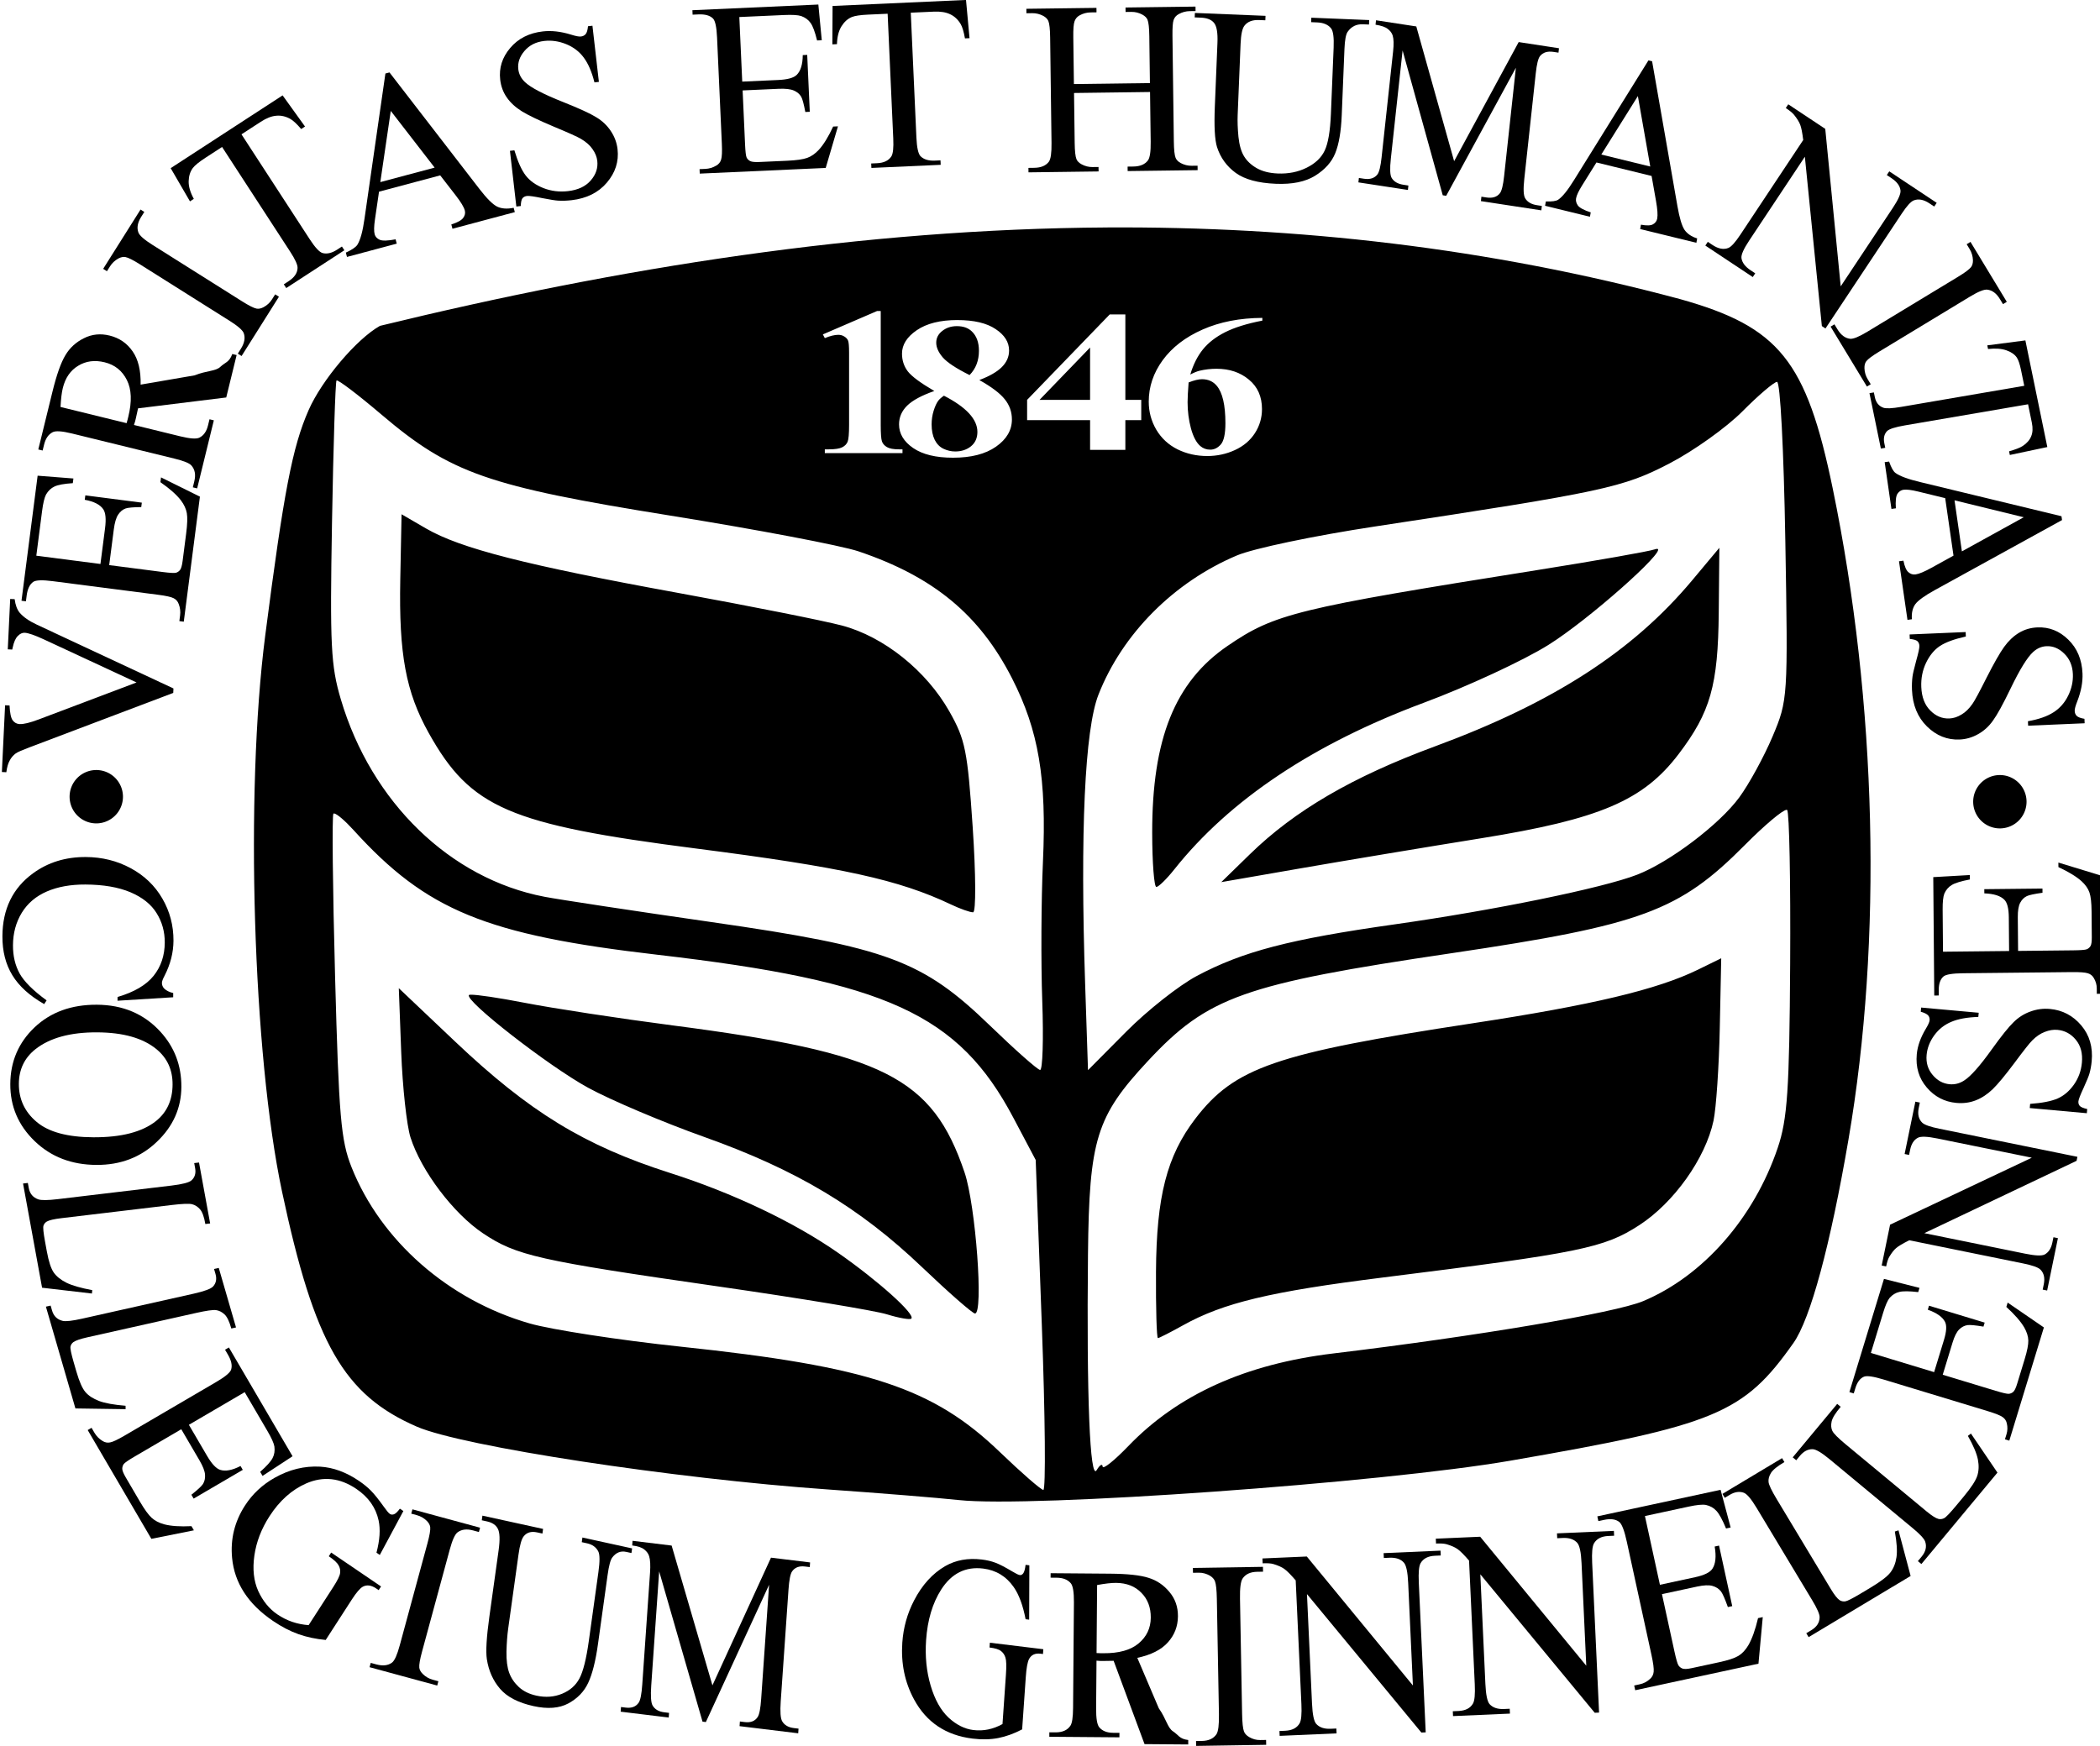 <?xml version="1.0" ?>
<svg xmlns="http://www.w3.org/2000/svg"  viewBox="0 0 271.966 226.145" version="1.1">
    <path style="fill:#000000" d="m 143.323,29.465 c -31.635,0.188 -63.019,5.165 -94.116,12.745 -3.028,1.702 -7.527,7.016 -9.239,10.913 -2.102,4.783 -3.211,10.543 -5.623,29.231 -2.622,20.305 -1.596,54.228 2.177,71.984 4.183,19.688 8.01,26.365 17.469,30.467 5.895,2.557 33.303,6.74 53.305,8.137 6.622,0.463 14.21,1.078 16.863,1.367 9.394,1.025 54.769,-2.215 71.461,-5.103 26.606,-4.603 30.188,-6.092 36.644,-15.241 2.199,-3.116 4.778,-12.654 7.13,-26.373 4.424,-25.808 3.682,-56.525 -2.036,-84.281 -3.42,-16.602 -6.939,-20.974 -19.777,-24.567 -24.893,-6.675 -49.651,-9.426 -74.256,-9.28 z m -29.728,10.82 0.466,0 0,14.755 c 0,1.109 0.051,1.818 0.155,2.128 0.103,0.302 0.318,0.55 0.647,0.745 0.329,0.195 0.855,0.292 1.578,0.292 l 0.438,0 0,0.492 -10.059,0 0,-0.492 0.506,0 c 0.817,0 1.399,-0.088 1.747,-0.266 0.348,-0.177 0.583,-0.422 0.705,-0.733 0.122,-0.31 0.184,-1.032 0.184,-2.167 l 0,-9.353 c 0,-0.834 -0.044,-1.352 -0.128,-1.556 -0.085,-0.213 -0.243,-0.391 -0.478,-0.533 -0.225,-0.151 -0.488,-0.227 -0.789,-0.227 -0.479,0 -1.061,0.143 -1.747,0.427 l -0.255,-0.48 7.031,-3.033 z m 30.12,0.447 2.027,0 0,11.064 2.059,0 0,2.623 -2.059,0 0,3.852 -4.567,0 0,-3.852 -8.156,0 0,-2.623 10.697,-11.064 z m 19.769,0.444 0,0.355 c -2.004,0.389 -3.615,0.891 -4.833,1.508 -1.207,0.608 -2.165,1.353 -2.873,2.231 -0.698,0.87 -1.241,1.951 -1.628,3.244 0.487,-0.253 0.891,-0.418 1.213,-0.494 0.72,-0.169 1.446,-0.253 2.177,-0.253 1.683,0 3.083,0.468 4.202,1.406 1.129,0.929 1.695,2.2 1.695,3.814 0,1.132 -0.305,2.171 -0.914,3.117 -0.609,0.946 -1.472,1.678 -2.591,2.194 -1.118,0.515 -2.314,0.772 -3.587,0.772 -1.384,0 -2.664,-0.286 -3.837,-0.861 -1.174,-0.583 -2.093,-1.432 -2.758,-2.547 -0.653,-1.115 -0.98,-2.328 -0.98,-3.637 0,-1.926 0.604,-3.717 1.811,-5.373 1.218,-1.664 2.94,-2.987 5.166,-3.967 2.237,-0.989 4.816,-1.491 7.739,-1.508 z m -39.494,0.284 c 2.148,0 3.798,0.39 4.95,1.167 1.163,0.769 1.744,1.694 1.744,2.775 0,0.811 -0.316,1.529 -0.947,2.155 -0.62,0.617 -1.589,1.173 -2.906,1.672 1.583,0.887 2.68,1.716 3.289,2.484 0.62,0.76 0.93,1.635 0.93,2.623 0,1.386 -0.686,2.56 -2.059,3.523 -1.362,0.955 -3.217,1.431 -5.564,1.431 -2.226,0 -3.948,-0.418 -5.166,-1.255 -1.218,-0.836 -1.828,-1.857 -1.828,-3.066 0,-0.921 0.349,-1.729 1.047,-2.422 0.709,-0.693 1.883,-1.325 3.522,-1.9 -1.783,-1.039 -2.93,-1.889 -3.439,-2.548 -0.498,-0.659 -0.747,-1.424 -0.747,-2.294 0,-1.149 0.636,-2.158 1.909,-3.028 1.284,-0.879 3.04,-1.319 5.266,-1.319 z m -0.066,0.786 c -0.742,0 -1.373,0.208 -1.894,0.622 -0.52,0.406 -0.781,0.912 -0.781,1.52 0,0.617 0.288,1.259 0.864,1.927 0.587,0.659 1.738,1.415 3.455,2.269 0.41,-0.422 0.715,-0.896 0.914,-1.42 0.199,-0.524 0.298,-1.098 0.298,-1.723 0,-1.098 -0.31,-1.939 -0.93,-2.522 -0.465,-0.448 -1.107,-0.672 -1.927,-0.672 z m 17.25,2.769 -6.545,6.781 6.545,0 0,-6.781 z m 14.488,4.106 c -0.443,0 -1.019,0.14 -1.728,0.419 -0.089,1.166 -0.133,2.019 -0.133,2.559 0,1.166 0.145,2.294 0.433,3.384 0.299,1.09 0.703,1.854 1.212,2.294 0.365,0.313 0.797,0.469 1.295,0.469 0.509,0 0.962,-0.224 1.361,-0.672 0.399,-0.456 0.598,-1.377 0.598,-2.763 0,-2.332 -0.371,-3.941 -1.112,-4.828 -0.476,-0.575 -1.118,-0.863 -1.927,-0.863 z M 43.579,49.288 c 0.147,-0.171 2.769,1.816 5.827,4.416 8.943,7.604 13.754,9.287 37.402,13.084 11.187,1.797 22.16,3.882 24.384,4.634 9.728,3.289 15.67,8.206 19.877,16.448 3.449,6.757 4.492,12.959 4,23.775 -0.225,4.957 -0.266,13.061 -0.089,18.008 0.176,4.947 0.05,8.97 -0.281,8.942 -0.331,-0.028 -3.248,-2.609 -6.481,-5.737 -8.73,-8.446 -13.27,-10.135 -36.058,-13.414 -9.96,-1.433 -19.695,-2.91 -21.634,-3.28 -12.207,-2.329 -22.437,-12.243 -26.384,-25.572 -1.296,-4.375 -1.423,-6.951 -1.144,-22.961 0.173,-9.918 0.436,-18.173 0.583,-18.344 z m 186.561,0.178 c 0.414,-0.016 0.868,8.658 1.073,20.575 0.351,20.345 0.33,20.661 -1.648,25.348 -1.102,2.61 -3.042,6.163 -4.312,7.895 -2.572,3.507 -9.014,8.384 -13.239,10.022 -4.453,1.727 -18.522,4.608 -31.383,6.428 -13.61,1.926 -19.656,3.503 -25.641,6.688 -2.305,1.226 -6.418,4.474 -9.139,7.216 l -4.947,4.984 -0.369,-11.086 c -0.657,-19.805 -0.05,-33.029 1.725,-37.555 3.086,-7.867 9.751,-14.573 17.919,-18.028 2.157,-0.913 9.993,-2.557 17.948,-3.764 29.598,-4.493 32.035,-5.015 38.097,-8.166 3.123,-1.623 7.371,-4.657 9.439,-6.741 2.069,-2.084 4.082,-3.802 4.477,-3.817 z m -107.894,1.791 c -0.343,0.237 -0.587,0.453 -0.731,0.647 -0.221,0.296 -0.42,0.726 -0.597,1.292 -0.177,0.566 -0.267,1.158 -0.267,1.775 0,0.794 0.134,1.461 0.4,2.002 0.266,0.532 0.641,0.917 1.128,1.153 0.498,0.237 1.008,0.355 1.528,0.355 0.808,0 1.49,-0.224 2.044,-0.672 0.554,-0.456 0.83,-1.077 0.83,-1.863 0,-1.639 -1.444,-3.202 -4.334,-4.689 z m -70.241,15.358 -0.166,8.447 c -0.189,9.682 0.719,14.579 3.688,19.892 5.422,9.707 10.385,11.848 34.677,14.966 18.848,2.419 26.225,4.04 32.961,7.242 1.194,0.568 2.481,1.023 2.861,1.011 0.38,-0.011 0.355,-4.963 -0.053,-11.002 -0.673,-9.952 -0.955,-11.356 -3.011,-14.997 -2.998,-5.309 -8.507,-9.716 -13.934,-11.15 -2.381,-0.629 -11.945,-2.533 -21.255,-4.231 -19.667,-3.587 -28.152,-5.756 -32.587,-8.331 l -3.18,-1.847 z m 170.664,4.345 -3.512,4.202 c -7.694,9.205 -18.004,15.863 -33.333,21.523 -10.653,3.934 -18.147,8.303 -23.956,13.969 l -3.703,3.611 10.264,-1.784 c 5.645,-0.981 16.17,-2.734 23.389,-3.897 15.366,-2.474 21,-4.877 25.581,-10.911 4.118,-5.423 5.103,-8.898 5.191,-18.303 l 0.08,-8.409 z m -8.006,0.142 c -0.072,-0.019 -0.195,5e-4 -0.37,0.062 -0.738,0.261 -7.538,1.459 -15.111,2.664 -31.365,4.989 -34.096,5.659 -40.217,9.848 -6.802,4.656 -9.768,12.03 -9.747,24.233 0.006,3.852 0.25,6.995 0.541,6.984 0.291,-0.011 1.34,-1.04 2.331,-2.288 7.147,-8.992 18.02,-16.256 32.289,-21.57 5.652,-2.105 12.913,-5.473 16.134,-7.486 5.241,-3.274 15.235,-12.167 14.15,-12.448 z m 16.709,33.8 c 0.034,-0.002 0.059,0.007 0.077,0.023 0.28,0.26 0.456,9.22 0.391,19.911 -0.1,16.365 -0.355,20.136 -1.613,23.856 -3.073,9.089 -9.672,16.603 -17.434,19.852 -3.615,1.513 -21.505,4.535 -40.106,6.773 -11.392,1.371 -20.146,5.328 -26.573,12.012 -1.802,1.874 -3.294,3.062 -3.316,2.641 -0.022,-0.421 -0.37,-0.213 -0.772,0.463 -0.872,1.466 -1.315,-9.576 -1.123,-27.978 0.155,-14.866 1.073,-17.835 7.733,-24.989 7.787,-8.364 12.39,-10 39.339,-13.992 24.656,-3.652 29.479,-5.431 37.998,-14.016 2.562,-2.581 4.888,-4.536 5.4,-4.556 z M 43.295,105.376 c 0.369,0.065 1.406,0.949 2.497,2.152 9.443,10.412 17.134,13.57 39.319,16.141 29.72,3.444 39.033,7.706 46.125,21.113 l 2.895,5.473 0.794,21.408 c 0.437,11.774 0.524,21.375 0.192,21.334 -0.332,-0.04 -2.862,-2.246 -5.623,-4.902 -8.651,-8.32 -17.005,-11.081 -41.297,-13.652 -7.957,-0.842 -16.782,-2.199 -19.611,-3.014 -10.519,-3.031 -19.275,-10.717 -23.061,-20.242 -1.374,-3.457 -1.638,-6.508 -2.13,-24.68 -0.309,-11.404 -0.406,-20.903 -0.216,-21.108 0.024,-0.026 0.063,-0.033 0.116,-0.023 z m 179.617,18.753 -2.992,1.466 c -5.288,2.59 -13.723,4.598 -29.208,6.956 -25.519,3.887 -30.832,5.718 -35.922,12.377 -3.675,4.809 -5.023,10.061 -5.08,19.803 -0.028,4.734 0.085,8.603 0.25,8.597 0.165,-0.006 1.621,-0.747 3.234,-1.647 5.236,-2.921 11.324,-4.378 25.931,-6.205 25.603,-3.202 28.608,-3.816 33.172,-6.775 4.493,-2.913 8.587,-8.674 9.617,-13.536 0.344,-1.623 0.709,-7.02 0.811,-11.994 l 0.186,-9.042 z m -171.264,3.872 0.311,8.266 c 0.171,4.546 0.712,9.523 1.202,11.061 1.378,4.331 5.552,9.858 9.383,12.422 4.33,2.898 7.091,3.522 30.567,6.902 10.403,1.498 20.19,3.116 21.748,3.597 1.559,0.481 2.983,0.731 3.164,0.555 0.558,-0.542 -4.275,-4.887 -9.463,-8.506 -5.725,-3.995 -13.634,-7.757 -21.758,-10.352 -11.125,-3.552 -18.234,-7.901 -27.894,-17.059 l -7.261,-6.884 z m 9.292,0.848 c -0.112,0.004 -0.18,0.016 -0.202,0.039 -0.639,0.689 10.306,9.211 15.428,12.012 2.934,1.605 9.705,4.474 15.047,6.377 11.949,4.255 20.096,9.129 28.223,16.886 3.424,3.267 6.496,5.958 6.827,5.98 1.137,0.074 0.101,-13.991 -1.345,-18.272 -4.162,-12.319 -10.46,-15.493 -37.795,-19.045 -6.818,-0.886 -15.474,-2.209 -19.236,-2.941 -3.292,-0.64 -6.166,-1.063 -6.947,-1.036 z" />
    <g transform="matrix(0.048,-0.999,0.999,0.048,-85.396,-544.705)" style="fill:#000000">
        <path d="m -617.319,116.464 0,0.578 q -1.125,0.203 -1.703,0.719 -0.828,0.766 -1.469,2.344 l -7.391,18.031 -0.578,0 -7.938,-18.266 q -0.609,-1.406 -0.859,-1.719 -0.391,-0.484 -0.969,-0.75 -0.562,-0.281 -1.531,-0.359 l 0,-0.578 8.656,0 0,0.578 q -1.469,0.141 -1.906,0.5 -0.438,0.359 -0.438,0.922 0,0.781 0.719,2.438 l 5.391,12.422 5,-12.266 q 0.734,-1.812 0.734,-2.516 0,-0.453 -0.453,-0.859 -0.453,-0.422 -1.531,-0.594 -0.078,-0.016 -0.266,-0.047 l 0,-0.578 6.531,0 z" style="fill:#000000" />
    </g>
    <g transform="matrix(0.128,-0.992,0.992,0.128,-85.396,-544.705)" style="fill:#000000">
        <path d="m -599.952,168.236 0,8.375 4.656,0 q 1.812,0 2.422,-0.547 0.812,-0.719 0.906,-2.531 l 0.578,0 0,7.375 -0.578,0 q -0.219,-1.547 -0.438,-1.984 -0.281,-0.547 -0.922,-0.859 -0.641,-0.312 -1.969,-0.312 l -4.656,0 0,6.984 q 0,1.406 0.125,1.719 0.125,0.297 0.438,0.484 0.312,0.172 1.188,0.172 l 3.594,0 q 1.797,0 2.609,-0.25 0.812,-0.25 1.562,-0.984 0.969,-0.969 1.984,-2.922 l 0.625,0 -1.828,5.312 -16.328,0 0,-0.578 0.75,0 q 0.75,0 1.422,-0.359 0.5,-0.25 0.672,-0.75 0.188,-0.5 0.188,-2.047 l 0,-13.766 q 0,-2.016 -0.406,-2.484 -0.562,-0.625 -1.875,-0.625 l -0.75,0 0,-0.578 16.328,0 0.234,4.641 -0.609,0 q -0.328,-1.672 -0.734,-2.297 -0.391,-0.625 -1.172,-0.953 -0.625,-0.234 -2.203,-0.234 l -5.812,0 z" style="fill:#000000" />
    </g>
    <g transform="matrix(0.238,-0.971,0.971,0.238,-105.481,-547.157)" style="fill:#000000">
        <path d="m -543.831,273.49 -5.656,0 -4.088,-10.76 c -0.531,0.021 -0.964,0.031 -1.297,0.031 l -0.438,0 c -0.156,-0.01 -0.318,-0.021 -0.484,-0.031 l 0,6.156 c 0,1.333 0.146,2.161 0.438,2.484 0.396,0.458 0.99,0.688 1.781,0.688 l 0.828,0 0,0.578 -9.078,0 0,-0.578 0.797,0 c 0.896,0 1.536,-0.292 1.922,-0.875 0.219,-0.323 0.328,-1.089 0.328,-2.297 l 0,-13.688 c 0,-1.333 -0.146,-2.161 -0.438,-2.484 -0.406,-0.458 -1.01,-0.688 -1.812,-0.688 l -0.797,0 0,-0.578 7.719,0 c 2.25,0 3.906,0.167 4.969,0.5 1.073,0.323 1.979,0.927 2.719,1.812 0.75,0.875 1.125,1.922 1.125,3.141 0,1.302 -0.427,2.432 -1.281,3.391 -0.844,0.958 -2.156,1.635 -3.938,2.031 l 2.833,6.505 c 1,1.396 1.149,2.52 1.867,2.978 0.719,0.458 0.825,0.98 1.981,1.105 z m -11.963,-11.744 c 0.198,0 0.37,0.005 0.516,0.016 l 0.359,0 c 2.021,0 3.542,-0.438 4.562,-1.312 1.031,-0.875 1.547,-1.99 1.547,-3.344 0,-1.323 -0.417,-2.396 -1.25,-3.219 -0.823,-0.833 -1.917,-1.25 -3.281,-1.25 -0.604,0 -1.422,0.099 -2.453,0.297 l 0,8.812 z" style="fill:#000000" />
    </g>
    <g transform="matrix(0.533,-0.846,0.846,0.533,-85.396,-544.705)" style="fill:#000000">
        <path d="m -428.65,413.124 0,0.578 -9.078,0 0,-0.578 0.75,0 q 1.312,0 1.906,-0.766 0.375,-0.5 0.375,-2.406 l 0,-13.688 q 0,-1.609 -0.203,-2.125 -0.156,-0.391 -0.641,-0.672 -0.688,-0.375 -1.438,-0.375 l -0.75,0 0,-0.578 9.078,0 0,0.578 -0.766,0 q -1.297,0 -1.891,0.766 -0.391,0.5 -0.391,2.406 l 0,13.688 q 0,1.609 0.203,2.125 0.156,0.391 0.656,0.672 0.672,0.375 1.422,0.375 l 0.766,0 z" style="fill:#000000" />
    </g>
    <g transform="matrix(0.838,-0.545,0.545,0.838,-85.396,-544.705)" style="fill:#000000">
        <path d="m -201.512,533.693 0.234,4.969 -0.594,0 q -0.172,-1.312 -0.469,-1.875 -0.484,-0.906 -1.297,-1.328 -0.797,-0.438 -2.109,-0.438 l -2.984,0 0,16.188 q 0,1.953 0.422,2.438 0.594,0.656 1.828,0.656 l 0.734,0 0,0.578 -8.984,0 0,-0.578 0.75,0 q 1.344,0 1.906,-0.812 0.344,-0.5 0.344,-2.281 l 0,-16.188 -2.547,0 q -1.484,0 -2.109,0.219 -0.812,0.297 -1.391,1.141 -0.578,0.844 -0.688,2.281 l -0.594,0 0.25,-4.969 17.297,0 z" style="fill:#000000" />
    </g>
    <g transform="matrix(0.966,-0.258,0.258,0.966,-85.396,-544.705)" style="fill:#000000">
        <path d="m -8.833,585.032 -8.203,0 -1.438,3.344 q -0.531,1.234 -0.531,1.844 0,0.484 0.453,0.859 0.469,0.359 2,0.469 l 0,0.578 -6.672,0 0,-0.578 q 1.328,-0.234 1.719,-0.609 0.797,-0.75 1.766,-3.047 l 7.453,-17.438 0.547,0 7.375,17.625 q 0.891,2.125 1.609,2.766 0.734,0.625 2.031,0.703 l 0,0.578 -8.359,0 0,-0.578 q 1.266,-0.062 1.703,-0.422 0.453,-0.359 0.453,-0.875 0,-0.688 -0.625,-2.172 l -1.281,-3.047 z m -0.438,-1.156 -3.594,-8.562 -3.688,8.562 7.281,0 z" style="fill:#000000" />
    </g>
    <g transform="matrix(0.993,-0.114,0.114,0.993,-85.396,-544.705)" style="fill:#000000">
        <path d="m 98.605,563.218 0,7.328 -0.578,0 q -0.281,-2.109 -1.016,-3.359 -0.719,-1.25 -2.062,-1.984 -1.344,-0.734 -2.781,-0.734 -1.625,0 -2.688,1 -1.062,0.984 -1.062,2.25 0,0.969 0.672,1.766 0.969,1.172 4.609,3.125 2.969,1.594 4.047,2.453 1.094,0.844 1.672,2 0.594,1.156 0.594,2.422 0,2.406 -1.875,4.156 -1.859,1.734 -4.797,1.734 -0.922,0 -1.734,-0.141 -0.484,-0.078 -2.016,-0.562 -1.516,-0.5 -1.922,-0.5 -0.391,0 -0.625,0.234 -0.219,0.234 -0.328,0.969 l -0.578,0 0,-7.266 0.578,0 q 0.406,2.281 1.094,3.422 0.688,1.125 2.094,1.875 1.422,0.75 3.109,0.75 1.953,0 3.078,-1.031 1.141,-1.031 1.141,-2.438 0,-0.781 -0.438,-1.578 -0.422,-0.797 -1.328,-1.484 -0.609,-0.469 -3.328,-1.984 -2.719,-1.531 -3.875,-2.438 -1.141,-0.906 -1.734,-2 -0.594,-1.094 -0.594,-2.406 0,-2.281 1.75,-3.922 1.75,-1.656 4.453,-1.656 1.688,0 3.578,0.828 0.875,0.391 1.234,0.391 0.406,0 0.656,-0.234 0.266,-0.25 0.422,-0.984 l 0.578,0 z" style="fill:#000000" />
    </g>
    <g transform="matrix(0.999,-0.045,0.045,0.999,-85.396,-544.705)" style="fill:#000000">
        <path d="m 156.348,554.5 0,8.375 4.656,0 q 1.812,0 2.422,-0.547 0.812,-0.719 0.906,-2.531 l 0.578,0 0,7.375 -0.578,0 q -0.219,-1.547 -0.438,-1.984 -0.281,-0.547 -0.922,-0.859 -0.641,-0.312 -1.969,-0.312 l -4.656,0 0,6.984 q 0,1.406 0.125,1.719 0.125,0.297 0.438,0.484 0.312,0.172 1.188,0.172 l 3.594,0 q 1.797,0 2.609,-0.25 0.812,-0.25 1.562,-0.984 0.969,-0.969 1.984,-2.922 l 0.625,0 -1.828,5.312 -16.328,0 0,-0.578 0.75,0 q 0.75,0 1.422,-0.359 0.5,-0.25 0.672,-0.75 0.188,-0.5 0.188,-2.047 l 0,-13.766 q 0,-2.016 -0.406,-2.484 -0.562,-0.625 -1.875,-0.625 l -0.75,0 0,-0.578 16.328,0 0.234,4.641 -0.609,0 q -0.328,-1.672 -0.734,-2.297 -0.391,-0.625 -1.172,-0.953 -0.625,-0.234 -2.203,-0.234 l -5.812,0 z" style="fill:#000000" />
    </g>
    <g transform="matrix(0.999,-0.045,0.045,0.999,-85.396,-544.705)" style="fill:#000000">
        <path d="m 185.774,553.61 0.234,4.969 -0.594,0 q -0.172,-1.312 -0.469,-1.875 -0.484,-0.906 -1.297,-1.328 -0.797,-0.438 -2.109,-0.438 l -2.984,0 0,16.188 q 0,1.953 0.422,2.438 0.594,0.656 1.828,0.656 l 0.734,0 0,0.578 -8.984,0 0,-0.578 0.75,0 q 1.344,0 1.906,-0.812 0.344,-0.5 0.344,-2.281 l 0,-16.188 -2.547,0 q -1.484,0 -2.109,0.219 -0.812,0.297 -1.391,1.141 -0.578,0.844 -0.688,2.281 l -0.594,0 0.25,-4.969 17.297,0 z" style="fill:#000000" />
    </g>
    <g transform="matrix(1,-0.013,0.013,1,-85.396,-544.705)" style="fill:#000000">
        <path d="m 217.216,558.417 9.844,0 0,-6.062 q 0,-1.625 -0.203,-2.141 -0.156,-0.391 -0.656,-0.672 -0.672,-0.375 -1.422,-0.375 l -0.75,0 0,-0.578 9.062,0 0,0.578 -0.75,0 q -0.75,0 -1.422,0.359 -0.5,0.25 -0.688,0.766 -0.172,0.5 -0.172,2.062 l 0,13.672 q 0,1.609 0.203,2.125 0.156,0.391 0.641,0.672 0.688,0.375 1.438,0.375 l 0.75,0 0,0.578 -9.062,0 0,-0.578 0.75,0 q 1.297,0 1.891,-0.766 0.391,-0.5 0.391,-2.406 l 0,-6.453 -9.844,0 0,6.453 q 0,1.609 0.203,2.125 0.156,0.391 0.656,0.672 0.672,0.375 1.422,0.375 l 0.766,0 0,0.578 -9.078,0 0,-0.578 0.75,0 q 1.312,0 1.906,-0.766 0.375,-0.5 0.375,-2.406 l 0,-13.672 q 0,-1.625 -0.203,-2.141 -0.156,-0.391 -0.641,-0.672 -0.688,-0.375 -1.438,-0.375 l -0.75,0 0,-0.578 9.078,0 0,0.578 -0.766,0 q -0.75,0 -1.422,0.359 -0.484,0.25 -0.672,0.766 -0.188,0.5 -0.188,2.062 l 0,6.062 z" style="fill:#000000" />
    </g>
    <g transform="matrix(0.999,0.041,-0.041,0.999,-85.396,-544.705)" style="fill:#000000">
        <path d="m 277.483,536.735 0,-0.578 7.5,0 0,0.578 -0.797,0 q -1.25,0 -1.922,1.047 -0.328,0.484 -0.328,2.25 l 0,8.594 q 0,3.188 -0.641,4.953 -0.625,1.75 -2.484,3.016 -1.844,1.25 -5.031,1.25 -3.469,0 -5.266,-1.203 -1.797,-1.203 -2.547,-3.234 -0.5,-1.391 -0.5,-5.219 l 0,-8.281 q 0,-1.953 -0.547,-2.562 -0.531,-0.609 -1.734,-0.609 l -0.797,0 0,-0.578 9.156,0 0,0.578 -0.812,0 q -1.312,0 -1.875,0.828 -0.391,0.562 -0.391,2.344 l 0,9.234 q 0,1.234 0.219,2.828 0.234,1.594 0.828,2.484 0.594,0.891 1.703,1.469 1.125,0.578 2.75,0.578 2.078,0 3.719,-0.906 1.641,-0.906 2.234,-2.312 0.609,-1.422 0.609,-4.797 l 0,-8.578 q 0,-1.984 -0.438,-2.484 -0.609,-0.688 -1.812,-0.688 l -0.797,0 z" style="fill:#000000" />
    </g>
    <g transform="matrix(0.929,0.142,-0.115,1.059,-85.396,-544.705)" style="fill:#000000">
        <path d="m 353.805,490.802 -7.663,-16.686 0,13.25 q 0,1.828 0.395,2.281 0.541,0.614 1.711,0.614 l 0.702,0 0,0.541 -6.903,0 0,-0.541 0.702,0 q 1.258,0 1.784,-0.76 0.322,-0.468 0.322,-2.135 l 0,-12.957 q 0,-1.316 -0.292,-1.901 -0.205,-0.424 -0.76,-0.702 -0.541,-0.292 -1.755,-0.292 l 0,-0.541 5.616,0 7.195,15.516 7.078,-15.516 5.616,0 0,0.541 -0.687,0 q -1.272,0 -1.799,0.76 -0.322,0.468 -0.322,2.135 l 0,12.957 q 0,1.828 0.409,2.281 0.541,0.614 1.711,0.614 l 0.687,0 0,0.541 -8.424,0 0,-0.541 0.702,0 q 1.272,0 1.784,-0.76 0.322,-0.468 0.322,-2.135 l 0,-13.25 -7.649,16.686 -0.483,0 z" style="fill:#000000" />
    </g>
    <g transform="matrix(0.924,0.226,-0.189,1.036,-85.396,-544.705)" style="fill:#000000">
        <path d="m 417.333,456.738 -7.732,0 -1.355,3.152 q -0.501,1.163 -0.501,1.738 0,0.457 0.427,0.81 0.442,0.339 1.885,0.442 l 0,0.545 -6.289,0 0,-0.545 q 1.252,-0.221 1.62,-0.574 0.751,-0.707 1.664,-2.872 l 7.025,-16.436 0.515,0 6.951,16.613 q 0.839,2.003 1.517,2.607 0.692,0.589 1.915,0.663 l 0,0.545 -7.879,0 0,-0.545 q 1.193,-0.059 1.605,-0.398 0.427,-0.339 0.427,-0.825 0,-0.648 -0.589,-2.047 l -1.208,-2.872 z m -0.412,-1.09 -3.387,-8.071 -3.476,8.071 6.863,0 z" style="fill:#000000" />
    </g>
    <g transform="matrix(0.833,0.553,-0.553,0.833,-85.396,-544.705)" style="fill:#000000">
        <path d="m 572.92,289.786 5.75,0 12.953,15.891 0,-12.219 q 0,-1.953 -0.438,-2.438 -0.578,-0.656 -1.828,-0.656 l -0.734,0 0,-0.578 7.375,0 0,0.578 -0.75,0 q -1.344,0 -1.906,0.812 -0.344,0.5 -0.344,2.281 l 0,17.859 -0.562,0 -13.969,-17.062 0,13.047 q 0,1.953 0.422,2.438 0.594,0.656 1.828,0.656 l 0.75,0 0,0.578 -7.375,0 0,-0.578 0.734,0 q 1.359,0 1.922,-0.812 0.344,-0.5 0.344,-2.281 l 0,-14.734 q -0.922,-1.078 -1.406,-1.422 -0.469,-0.344 -1.391,-0.641 -0.453,-0.141 -1.375,-0.141 l 0,-0.578 z" style="fill:#000000" />
    </g>
    <g transform="matrix(0.518,0.855,-0.855,0.518,-85.396,-544.705)" style="fill:#000000">
        <path d="m 678.453,27.799 0,0.578 -9.078,0 0,-0.578 0.75,0 q 1.312,0 1.906,-0.766 0.375,-0.5 0.375,-2.406 l 0,-13.688 q 0,-1.609 -0.203,-2.125 -0.156,-0.391 -0.641,-0.672 -0.688,-0.375 -1.438,-0.375 l -0.75,0 0,-0.578 9.078,0 0,0.578 -0.766,0 q -1.297,0 -1.891,0.766 -0.391,0.5 -0.391,2.406 l 0,13.688 q 0,1.609 0.203,2.125 0.156,0.391 0.656,0.672 0.672,0.375 1.422,0.375 l 0.766,0 z" style="fill:#000000" />
    </g>
    <g transform="matrix(0.182,0.885,-1.091,0.187,-85.396,-544.705)" style="fill:#000000">
        <path d="m 723.314,-200.637 0.212,4.484 -0.536,0 q -0.155,-1.185 -0.423,-1.692 -0.437,-0.818 -1.17,-1.199 -0.719,-0.395 -1.904,-0.395 l -2.693,0 0,14.609 q 0,1.763 0.381,2.2 0.536,0.592 1.65,0.592 l 0.663,0 0,0.522 -8.108,0 0,-0.522 0.677,0 q 1.213,0 1.72,-0.733 0.31,-0.451 0.31,-2.059 l 0,-14.609 -2.299,0 q -1.34,0 -1.904,0.197 -0.733,0.268 -1.255,1.029 -0.522,0.761 -0.62,2.059 l -0.536,0 0.226,-4.484 15.61,0 z" style="fill:#000000" />
    </g>
    <g transform="matrix(0.137,0.948,-1.034,0.141,-85.396,-544.705)" style="fill:#000000">
        <path d="m 685.669,-236.415 -7.856,0 -1.377,3.202 q -0.509,1.182 -0.509,1.766 0,0.464 0.434,0.823 0.449,0.344 1.915,0.449 l 0,0.554 -6.39,0 0,-0.554 q 1.272,-0.224 1.646,-0.584 0.763,-0.718 1.691,-2.918 l 7.138,-16.7 0.524,0 7.063,16.88 q 0.853,2.035 1.541,2.649 0.703,0.599 1.945,0.673 l 0,0.554 -8.006,0 0,-0.554 q 1.212,-0.06 1.631,-0.404 0.434,-0.344 0.434,-0.838 0,-0.658 -0.599,-2.08 l -1.227,-2.918 z m -0.419,-1.107 -3.442,-8.201 -3.532,8.201 6.973,0 z" style="fill:#000000" />
    </g>
    <g transform="matrix(0.043,0.999,-0.999,0.043,-85.396,-544.705)" style="fill:#000000">
        <path d="m 653.133,-327.618 0,7.328 -0.578,0 q -0.281,-2.109 -1.016,-3.359 -0.719,-1.25 -2.062,-1.984 -1.344,-0.734 -2.781,-0.734 -1.625,0 -2.688,1 -1.062,0.984 -1.062,2.25 0,0.969 0.672,1.766 0.969,1.172 4.609,3.125 2.969,1.594 4.047,2.453 1.094,0.844 1.672,2 0.594,1.156 0.594,2.422 0,2.406 -1.875,4.156 -1.859,1.734 -4.797,1.734 -0.922,0 -1.734,-0.141 -0.484,-0.078 -2.016,-0.562 -1.516,-0.5 -1.922,-0.5 -0.391,0 -0.625,0.234 -0.219,0.234 -0.328,0.969 l -0.578,0 0,-7.266 0.578,0 q 0.406,2.281 1.094,3.422 0.688,1.125 2.094,1.875 1.422,0.75 3.109,0.75 1.953,0 3.078,-1.031 1.141,-1.031 1.141,-2.438 0,-0.781 -0.438,-1.578 -0.422,-0.797 -1.328,-1.484 -0.609,-0.469 -3.328,-1.984 -2.719,-1.531 -3.875,-2.438 -1.141,-0.906 -1.734,-2 -0.594,-1.094 -0.594,-2.406 0,-2.281 1.75,-3.922 1.75,-1.656 4.453,-1.656 1.688,0 3.578,0.828 0.875,0.391 1.234,0.391 0.406,0 0.656,-0.234 0.266,-0.25 0.422,-0.984 l 0.578,0 z" style="fill:#000000" />
    </g>
    <path style="fill:#000000;fill-rule:nonzero" d="m 262.452,103.748 a 3.456,3.456 0 0 1 -3.351,3.557 3.456,3.456 0 0 1 -3.557,-3.351 3.456,3.456 0 0 1 3.351,-3.557 3.456,3.456 0 0 1 3.557,3.351 z" />
    <g transform="matrix(-0.005,1,-1,-0.005,-85.396,-544.705)" style="fill:#000000">
        <path d="m 673.329,-111.19 0.484,7.203 -0.484,0 q -0.969,-3.234 -2.766,-4.656 -1.797,-1.422 -4.312,-1.422 -2.109,0 -3.812,1.078 -1.703,1.062 -2.688,3.406 -0.969,2.344 -0.969,5.828 0,2.875 0.922,4.984 0.922,2.109 2.766,3.234 1.859,1.125 4.234,1.125 2.062,0 3.641,-0.875 1.578,-0.891 3.469,-3.516 l 0.484,0.312 q -1.594,2.828 -3.719,4.141 -2.125,1.312 -5.047,1.312 -5.266,0 -8.156,-3.906 -2.156,-2.906 -2.156,-6.844 0,-3.172 1.422,-5.828 1.422,-2.656 3.906,-4.109 2.5,-1.469 5.453,-1.469 2.297,0 4.531,1.125 0.656,0.344 0.938,0.344 0.422,0 0.734,-0.297 0.406,-0.422 0.578,-1.172 l 0.547,0 z" style="fill:#000000" />
    </g>
    <g transform="matrix(-0.005,1,-1,-0.005,-85.396,-544.705)" style="fill:#000000">
        <path d="m 684.923,-112.31 q 4.125,0 7.141,3.141 3.031,3.125 3.031,7.812 0,4.828 -3.047,8.016 -3.047,3.188 -7.375,3.188 -4.375,0 -7.359,-3.109 -2.969,-3.109 -2.969,-8.047 0,-5.047 3.438,-8.234 2.984,-2.766 7.141,-2.766 z m -0.297,1.141 q -2.844,0 -4.562,2.109 -2.141,2.625 -2.141,7.688 0,5.188 2.219,7.984 1.703,2.125 4.5,2.125 2.984,0 4.922,-2.328 1.953,-2.328 1.953,-7.344 0,-5.438 -2.141,-8.109 -1.719,-2.125 -4.75,-2.125 z" style="fill:#000000" />
    </g>
    <g transform="matrix(0.158,0.865,-1.131,0.135,-85.396,-544.705)" style="fill:#000000">
        <path d="m 818.504,28.277 0.49,0.104 -1.724,5.468 -15.603,0 0,-0.55 0.758,0 q 1.278,0 1.828,-0.832 0.312,-0.476 0.312,-2.199 l 0,-13.002 q 0,-1.887 -0.416,-2.363 -0.58,-0.654 -1.724,-0.654 l -0.758,0 0,-0.55 9.124,0 0,0.55 q -1.605,-0.015 -2.259,0.297 -0.639,0.312 -0.877,0.788 -0.238,0.476 -0.238,2.274 l 0,12.661 q 0,1.233 0.238,1.694 0.178,0.312 0.55,0.461 0.371,0.149 2.318,0.149 l 1.471,0 q 2.318,0 3.254,-0.342 0.936,-0.342 1.709,-1.204 0.773,-0.877 1.545,-2.749 z" style="fill:#000000" />
    </g>
    <g transform="matrix(0.245,0.845,-1.111,0.249,-85.396,-544.705)" style="fill:#000000">
        <path d="m 832.955,92.185 0.49,0.104 -1.724,5.468 -15.603,0 0,-0.55 0.758,0 q 1.278,0 1.828,-0.832 0.312,-0.476 0.312,-2.199 l 0,-13.002 q 0,-1.887 -0.416,-2.363 -0.58,-0.654 -1.724,-0.654 l -0.758,0 0,-0.55 9.124,0 0,0.55 q -1.605,-0.015 -2.259,0.297 -0.639,0.312 -0.877,0.788 -0.238,0.476 -0.238,2.274 l 0,12.661 q 0,1.233 0.238,1.694 0.178,0.312 0.55,0.461 0.371,0.149 2.318,0.149 l 1.471,0 q 2.318,0 3.254,-0.342 0.936,-0.342 1.709,-1.204 0.773,-0.877 1.545,-2.749 z" style="fill:#000000" />
    </g>
    <g transform="matrix(0.505,0.863,-0.863,0.505,-85.396,-544.705)" style="fill:#000000">
        <path d="m 684.976,265.153 0,8.375 4.656,0 q 1.812,0 2.422,-0.547 0.812,-0.719 0.906,-2.531 l 0.578,0 0,7.375 -0.578,0 q -0.219,-1.547 -0.438,-1.984 -0.281,-0.547 -0.922,-0.859 -0.641,-0.312 -1.969,-0.312 l -4.656,0 0,6.984 q 0,1.406 0.125,1.719 0.125,0.297 0.438,0.484 0.312,0.172 1.188,0.172 l 3.594,0 q 1.797,0 2.609,-0.25 0.812,-0.25 1.562,-0.984 0.969,-0.969 1.984,-2.922 l 0.625,0 -1.828,5.312 -16.328,0 0,-0.578 0.75,0 q 0.75,0 1.422,-0.359 0.5,-0.25 0.672,-0.75 0.188,-0.5 0.188,-2.047 l 0,-13.766 q 0,-2.016 -0.406,-2.484 -0.562,-0.625 -1.875,-0.625 l -0.75,0 0,-0.578 16.328,0 0.234,4.641 -0.609,0 q -0.328,-1.672 -0.734,-2.297 -0.391,-0.625 -1.172,-0.953 -0.625,-0.234 -2.203,-0.234 l -5.812,0 z" style="fill:#000000" />
    </g>
    <g transform="matrix(0.824,0.56,-0.545,0.844,-85.396,-544.705)" style="fill:#000000">
        <path d="m 519.362,532.696 0.523,6.39 -0.523,0 q -0.791,-2.389 -2.045,-3.598 -1.806,-1.747 -4.643,-1.747 -3.867,0 -5.882,3.06 -1.687,2.583 -1.687,6.151 0,2.896 1.12,5.285 1.12,2.389 2.926,3.508 1.821,1.105 3.732,1.105 1.12,0 2.165,-0.284 1.045,-0.284 2.015,-0.836 l 0,-5.852 q 0,-1.523 -0.239,-1.986 -0.224,-0.478 -0.717,-0.717 -0.478,-0.254 -1.702,-0.254 l 0,-0.567 7.838,0 0,0.567 -0.373,0 q -1.164,0 -1.597,0.776 -0.299,0.552 -0.299,2.18 l 0,6.195 q -1.717,0.926 -3.389,1.359 -1.672,0.433 -3.717,0.433 -5.867,0 -8.912,-3.762 -2.284,-2.822 -2.284,-6.509 0,-2.672 1.284,-5.121 1.523,-2.911 4.18,-4.479 2.224,-1.299 5.255,-1.299 1.105,0 2,0.179 0.911,0.179 2.568,0.791 0.836,0.314 1.12,0.314 0.284,0 0.478,-0.254 0.209,-0.269 0.254,-1.03 l 0.552,0 z" style="fill:#000000" />
    </g>
    <g transform="matrix(0.965,0.262,-0.262,0.965,-85.396,-544.705)" style="fill:#000000">
        <path d="m 337.009,698.64 0,0.578 -9.078,0 0,-0.578 0.75,0 q 1.312,0 1.906,-0.766 0.375,-0.5 0.375,-2.406 l 0,-13.688 q 0,-1.609 -0.203,-2.125 -0.156,-0.391 -0.641,-0.672 -0.688,-0.375 -1.438,-0.375 l -0.75,0 0,-0.578 9.078,0 0,0.578 -0.766,0 q -1.297,0 -1.891,0.766 -0.391,0.5 -0.391,2.406 l 0,13.688 q 0,1.609 0.203,2.125 0.156,0.391 0.656,0.672 0.672,0.375 1.422,0.375 l 0.766,0 z" style="fill:#000000" />
    </g>
    <g transform="matrix(0.895,0.196,-0.151,1.084,-85.396,-544.705)" style="fill:#000000">
        <path d="m 286.721,634.935 0,-0.554 7.19,0 0,0.554 -0.764,0 q -1.198,0 -1.842,1.004 -0.315,0.464 -0.315,2.157 l 0,8.238 q 0,3.056 -0.614,4.748 -0.599,1.678 -2.382,2.891 -1.767,1.198 -4.823,1.198 -3.325,0 -5.048,-1.153 -1.722,-1.153 -2.441,-3.1 -0.479,-1.333 -0.479,-5.003 l 0,-7.938 q 0,-1.872 -0.524,-2.456 -0.509,-0.584 -1.663,-0.584 l -0.764,0 0,-0.554 8.777,0 0,0.554 -0.779,0 q -1.258,0 -1.797,0.794 -0.374,0.539 -0.374,2.247 l 0,8.852 q 0,1.183 0.21,2.711 0.225,1.528 0.794,2.382 0.569,0.854 1.633,1.408 1.078,0.554 2.636,0.554 1.992,0 3.565,-0.869 1.573,-0.869 2.142,-2.217 0.584,-1.363 0.584,-4.598 l 0,-8.223 q 0,-1.902 -0.419,-2.382 -0.584,-0.659 -1.737,-0.659 l -0.764,0 z" style="fill:#000000" />
    </g>
    <g transform="matrix(0.895,0.109,-0.077,1.108,-85.396,-544.705)" style="fill:#000000">
        <path d="m 254.528,667.847 -7.72,-16.809 0,13.347 q 0,1.841 0.398,2.298 0.545,0.619 1.724,0.619 l 0.707,0 0,0.545 -6.954,0 0,-0.545 0.707,0 q 1.267,0 1.797,-0.766 0.324,-0.471 0.324,-2.151 l 0,-13.053 q 0,-1.326 -0.295,-1.915 -0.206,-0.427 -0.766,-0.707 -0.545,-0.295 -1.768,-0.295 l 0,-0.545 5.657,0 7.248,15.631 7.13,-15.631 5.657,0 0,0.545 -0.692,0 q -1.282,0 -1.812,0.766 -0.324,0.471 -0.324,2.151 l 0,13.053 q 0,1.841 0.412,2.298 0.545,0.619 1.724,0.619 l 0.692,0 0,0.545 -8.486,0 0,-0.545 0.707,0 q 1.282,0 1.797,-0.766 0.324,-0.471 0.324,-2.151 l 0,-13.347 -7.705,16.809 -0.486,0 z" style="fill:#000000" />
    </g>
    <g transform="matrix(0.895,0.109,-0.077,1.108,-85.396,-544.705)" style="fill:#000000">
        <path d="m 299.864,645.107 0.516,6.305 -0.516,0 q -0.781,-2.357 -2.018,-3.55 -1.783,-1.724 -4.582,-1.724 -3.816,0 -5.804,3.02 -1.665,2.549 -1.665,6.07 0,2.858 1.105,5.215 1.105,2.357 2.887,3.462 1.797,1.09 3.683,1.09 1.105,0 2.136,-0.28 1.031,-0.28 1.989,-0.825 l 0,-5.775 q 0,-1.503 -0.236,-1.959 -0.221,-0.471 -0.707,-0.707 -0.471,-0.25 -1.679,-0.25 l 0,-0.56 7.734,0 0,0.56 -0.368,0 q -1.149,0 -1.576,0.766 -0.295,0.545 -0.295,2.151 l 0,6.114 q -1.694,0.913 -3.344,1.341 -1.65,0.427 -3.668,0.427 -5.79,0 -8.795,-3.712 -2.254,-2.784 -2.254,-6.423 0,-2.637 1.267,-5.053 1.503,-2.873 4.125,-4.42 2.195,-1.282 5.186,-1.282 1.09,0 1.974,0.177 0.899,0.177 2.534,0.781 0.825,0.309 1.105,0.309 0.28,0 0.471,-0.25 0.206,-0.265 0.25,-1.017 l 0.545,0 z" style="fill:#000000" />
    </g>
    <g style="fill:#000000" transform="matrix(1,0.008,-0.008,1,699.901,-43.171)">
        <path style="fill:#000000" d="m -543.831,273.49 -5.656,0 -4.088,-10.76 c -0.531,0.021 -0.964,0.031 -1.297,0.031 l -0.438,0 c -0.156,-0.01 -0.318,-0.021 -0.484,-0.031 l 0,6.156 c 0,1.333 0.146,2.161 0.438,2.484 0.396,0.458 0.99,0.688 1.781,0.688 l 0.828,0 0,0.578 -9.078,0 0,-0.578 0.797,0 c 0.896,0 1.536,-0.292 1.922,-0.875 0.219,-0.323 0.328,-1.089 0.328,-2.297 l 0,-13.688 c 0,-1.333 -0.146,-2.161 -0.438,-2.484 -0.406,-0.458 -1.01,-0.688 -1.812,-0.688 l -0.797,0 0,-0.578 7.719,0 c 2.25,0 3.906,0.167 4.969,0.5 1.073,0.323 1.979,0.927 2.719,1.812 0.75,0.875 1.125,1.922 1.125,3.141 0,1.302 -0.427,2.432 -1.281,3.391 -0.844,0.958 -2.156,1.635 -3.938,2.031 l 2.833,6.505 c 1,1.396 1.149,2.52 1.867,2.978 0.719,0.458 0.825,0.98 1.981,1.105 z m -11.963,-11.744 c 0.198,0 0.37,0.005 0.516,0.016 l 0.359,0 c 2.021,0 3.542,-0.438 4.562,-1.312 1.031,-0.875 1.547,-1.99 1.547,-3.344 0,-1.323 -0.417,-2.396 -1.25,-3.219 -0.823,-0.833 -1.917,-1.25 -3.281,-1.25 -0.604,0 -1.422,0.099 -2.453,0.297 l 0,8.812 z" />
    </g>
    <g transform="matrix(0.958,-0.015,0.019,1.043,-85.396,-544.705)" style="fill:#000000">
        <path d="m 245.584,741.872 0,0.603 -9.471,0 0,-0.603 0.782,0 q 1.369,0 1.989,-0.799 0.391,-0.522 0.391,-2.51 l 0,-14.279 q 0,-1.679 -0.212,-2.217 -0.163,-0.408 -0.668,-0.701 -0.717,-0.391 -1.5,-0.391 l -0.782,0 0,-0.603 9.471,0 0,0.603 -0.799,0 q -1.353,0 -1.972,0.799 -0.408,0.522 -0.408,2.51 l 0,14.279 q 0,1.679 0.212,2.217 0.163,0.408 0.685,0.701 0.701,0.391 1.483,0.391 l 0.799,0 z" style="fill:#000000" />
    </g>
    <g transform="matrix(0.958,-0.042,0.048,1.042,-85.396,-544.705)" style="fill:#000000">
        <path d="m 223.452,725.492 5.999,0 13.513,16.578 0,-12.747 q 0,-2.038 -0.456,-2.543 -0.603,-0.685 -1.907,-0.685 l -0.766,0 0,-0.603 7.694,0 0,0.603 -0.782,0 q -1.402,0 -1.989,0.848 -0.359,0.522 -0.359,2.38 l 0,18.632 -0.587,0 -14.573,-17.8 0,13.611 q 0,2.038 0.44,2.543 0.619,0.685 1.907,0.685 l 0.782,0 0,0.603 -7.694,0 0,-0.603 0.766,0 q 1.418,0 2.005,-0.848 0.359,-0.522 0.359,-2.38 l 0,-15.371 q -0.962,-1.125 -1.467,-1.483 -0.489,-0.359 -1.451,-0.668 -0.473,-0.147 -1.434,-0.147 l 0,-0.603 z" style="fill:#000000" />
    </g>
    <g transform="matrix(0.958,-0.042,0.048,1.042,-85.396,-544.705)" style="fill:#000000">
        <path d="m 246.964,723.982 5.999,0 13.513,16.578 0,-12.747 q 0,-2.038 -0.456,-2.543 -0.603,-0.685 -1.907,-0.685 l -0.766,0 0,-0.603 7.694,0 0,0.603 -0.782,0 q -1.402,0 -1.989,0.848 -0.359,0.522 -0.359,2.38 l 0,18.632 -0.587,0 -14.573,-17.8 0,13.611 q 0,2.038 0.44,2.543 0.619,0.685 1.907,0.685 l 0.782,0 0,0.603 -7.694,0 0,-0.603 0.766,0 q 1.418,0 2.005,-0.848 0.359,-0.522 0.359,-2.38 l 0,-15.371 q -0.962,-1.125 -1.467,-1.483 -0.489,-0.359 -1.451,-0.668 -0.473,-0.147 -1.434,-0.147 l 0,-0.603 z" style="fill:#000000" />
    </g>
    <g transform="matrix(0.937,-0.202,0.222,1.019,-85.396,-544.705)" style="fill:#000000">
        <path d="m 139.627,754.947 0,8.737 4.858,0 q 1.891,0 2.527,-0.571 0.848,-0.75 0.945,-2.641 l 0.603,0 0,7.694 -0.603,0 q -0.228,-1.614 -0.456,-2.07 -0.293,-0.571 -0.962,-0.897 -0.668,-0.326 -2.054,-0.326 l -4.858,0 0,7.286 q 0,1.467 0.13,1.793 0.13,0.31 0.456,0.505 0.326,0.179 1.239,0.179 l 3.749,0 q 1.875,0 2.722,-0.261 0.848,-0.261 1.63,-1.027 1.011,-1.011 2.07,-3.048 l 0.652,0 -1.907,5.542 -17.034,0 0,-0.603 0.782,0 q 0.782,0 1.483,-0.375 0.522,-0.261 0.701,-0.782 0.196,-0.522 0.196,-2.135 l 0,-14.361 q 0,-2.103 -0.424,-2.592 -0.587,-0.652 -1.956,-0.652 l -0.782,0 0,-0.603 17.034,0 0.245,4.841 -0.636,0 q -0.342,-1.744 -0.766,-2.396 -0.408,-0.652 -1.223,-0.994 -0.652,-0.245 -2.298,-0.245 l -6.064,0 z" style="fill:#000000" />
    </g>
    <g transform="matrix(0.822,-0.493,0.538,0.894,-85.396,-544.705)" style="fill:#000000">
        <path d="m -104.043,773.822 0.505,0.107 -1.775,5.632 -16.069,0 0,-0.566 0.78,0 q 1.316,0 1.882,-0.857 0.321,-0.49 0.321,-2.265 l 0,-13.391 q 0,-1.944 -0.429,-2.433 -0.597,-0.673 -1.775,-0.673 l -0.78,0 0,-0.566 9.397,0 0,0.566 q -1.653,-0.015 -2.326,0.306 -0.658,0.321 -0.903,0.811 -0.245,0.49 -0.245,2.341 l 0,13.039 q 0,1.27 0.245,1.745 0.184,0.321 0.566,0.474 0.383,0.153 2.387,0.153 l 1.515,0 q 2.387,0 3.352,-0.352 0.964,-0.352 1.76,-1.24 0.796,-0.903 1.592,-2.831 z" style="fill:#000000" />
    </g>
    <g transform="matrix(0.613,-0.737,0.803,0.666,-85.396,-544.705)" style="fill:#000000">
        <path d="m -360.12,698.636 0.505,0.107 -1.775,5.632 -16.069,0 0,-0.566 0.78,0 q 1.316,0 1.882,-0.857 0.321,-0.49 0.321,-2.265 l 0,-13.391 q 0,-1.944 -0.429,-2.433 -0.597,-0.673 -1.775,-0.673 l -0.78,0 0,-0.566 9.397,0 0,0.566 q -1.653,-0.015 -2.326,0.306 -0.658,0.321 -0.903,0.811 -0.245,0.49 -0.245,2.341 l 0,13.039 q 0,1.27 0.245,1.745 0.184,0.321 0.566,0.474 0.383,0.153 2.387,0.153 l 1.515,0 q 2.387,0 3.352,-0.352 0.964,-0.352 1.76,-1.24 0.796,-0.903 1.592,-2.831 z" style="fill:#000000" />
    </g>
    <g transform="matrix(0.28,-0.917,0.998,0.303,-85.396,-544.705)" style="fill:#000000">
        <path d="m -619.223,502.08 0,8.203 4.561,0 q 1.775,0 2.372,-0.536 0.796,-0.704 0.888,-2.479 l 0.566,0 0,7.223 -0.566,0 q -0.214,-1.515 -0.429,-1.944 -0.275,-0.536 -0.903,-0.842 -0.627,-0.306 -1.928,-0.306 l -4.561,0 0,6.841 q 0,1.377 0.122,1.683 0.122,0.291 0.429,0.474 0.306,0.168 1.163,0.168 l 3.52,0 q 1.76,0 2.556,-0.245 0.796,-0.245 1.53,-0.964 0.949,-0.949 1.944,-2.862 l 0.612,0 -1.791,5.203 -15.993,0 0,-0.566 0.735,0 q 0.735,0 1.393,-0.352 0.49,-0.245 0.658,-0.735 0.184,-0.49 0.184,-2.005 l 0,-13.483 q 0,-1.974 -0.398,-2.433 -0.551,-0.612 -1.836,-0.612 l -0.735,0 0,-0.566 15.993,0 0.23,4.545 -0.597,0 q -0.321,-1.638 -0.719,-2.25 -0.383,-0.612 -1.148,-0.934 -0.612,-0.23 -2.158,-0.23 l -5.693,0 z" style="fill:#000000" />
    </g>
    <g transform="matrix(0.193,-0.939,1.022,0.208,-85.396,-544.705)" style="fill:#000000">
        <path d="m -655.9,445.869 5.632,0 12.687,15.564 0,-11.968 q 0,-1.913 -0.429,-2.387 -0.566,-0.643 -1.791,-0.643 l -0.719,0 0,-0.566 7.223,0 0,0.566 -0.735,0 q -1.316,0 -1.867,0.796 -0.337,0.49 -0.337,2.234 l 0,17.492 -0.551,0 -13.682,-16.712 0,12.779 q 0,1.913 0.413,2.387 0.582,0.643 1.791,0.643 l 0.735,0 0,0.566 -7.223,0 0,-0.566 0.719,0 q 1.331,0 1.882,-0.796 0.337,-0.49 0.337,-2.234 l 0,-14.432 q -0.903,-1.056 -1.377,-1.393 -0.459,-0.337 -1.362,-0.627 -0.444,-0.138 -1.347,-0.138 l 0,-0.566 z" style="fill:#000000" />
    </g>
    <g transform="matrix(0.089,-0.954,1.039,0.094,-85.396,-544.705)" style="fill:#000000">
        <path d="m -670.423,379.079 0,7.178 -0.566,0 q -0.275,-2.066 -0.995,-3.29 -0.704,-1.224 -2.02,-1.944 -1.316,-0.719 -2.724,-0.719 -1.592,0 -2.632,0.979 -1.041,0.964 -1.041,2.204 0,0.949 0.658,1.729 0.949,1.148 4.515,3.061 2.908,1.561 3.964,2.403 1.071,0.826 1.638,1.959 0.582,1.132 0.582,2.372 0,2.357 -1.836,4.071 -1.821,1.699 -4.698,1.699 -0.903,0 -1.699,-0.138 -0.474,-0.076 -1.974,-0.551 -1.484,-0.49 -1.882,-0.49 -0.383,0 -0.612,0.23 -0.214,0.23 -0.321,0.949 l -0.566,0 0,-7.116 0.566,0 q 0.398,2.234 1.071,3.352 0.673,1.102 2.051,1.836 1.393,0.735 3.045,0.735 1.913,0 3.015,-1.01 1.117,-1.01 1.117,-2.387 0,-0.765 -0.429,-1.546 -0.413,-0.78 -1.301,-1.454 -0.597,-0.459 -3.26,-1.944 -2.663,-1.5 -3.795,-2.387 -1.117,-0.888 -1.699,-1.959 -0.582,-1.071 -0.582,-2.357 0,-2.234 1.714,-3.841 1.714,-1.622 4.362,-1.622 1.653,0 3.505,0.811 0.857,0.383 1.209,0.383 0.398,0 0.643,-0.23 0.26,-0.245 0.413,-0.964 l 0.566,0 z" style="fill:#000000" />
    </g>
    <g transform="matrix(-0.008,-0.959,1.043,-0.011,-85.396,-544.705)" style="fill:#000000">
        <path d="m -700.187,317.768 0,8.203 4.561,0 q 1.775,0 2.372,-0.536 0.796,-0.704 0.888,-2.479 l 0.566,0 0,7.223 -0.566,0 q -0.214,-1.515 -0.429,-1.944 -0.275,-0.536 -0.903,-0.842 -0.627,-0.306 -1.928,-0.306 l -4.561,0 0,6.841 q 0,1.377 0.122,1.683 0.122,0.291 0.429,0.474 0.306,0.168 1.163,0.168 l 3.52,0 q 1.76,0 2.556,-0.245 0.796,-0.245 1.53,-0.964 0.949,-0.949 1.944,-2.862 l 0.612,0 -1.791,5.203 -15.993,0 0,-0.566 0.735,0 q 0.735,0 1.393,-0.352 0.49,-0.245 0.658,-0.735 0.184,-0.49 0.184,-2.005 l 0,-13.483 q 0,-1.974 -0.398,-2.433 -0.551,-0.612 -1.836,-0.612 l -0.735,0 0,-0.566 15.993,0 0.23,4.545 -0.597,0 q -0.321,-1.638 -0.719,-2.25 -0.383,-0.612 -1.148,-0.934 -0.612,-0.23 -2.158,-0.23 l -5.693,0 z" style="fill:#000000" />
    </g>
    <path style="fill:#000000;fill-rule:nonzero" d="m 15.923,103.098 a 3.456,3.456 0 0 1 -3.351,3.557 3.456,3.456 0 0 1 -3.557,-3.351 3.456,3.456 0 0 1 3.351,-3.557 3.456,3.456 0 0 1 3.557,3.351 z" />
</svg>
